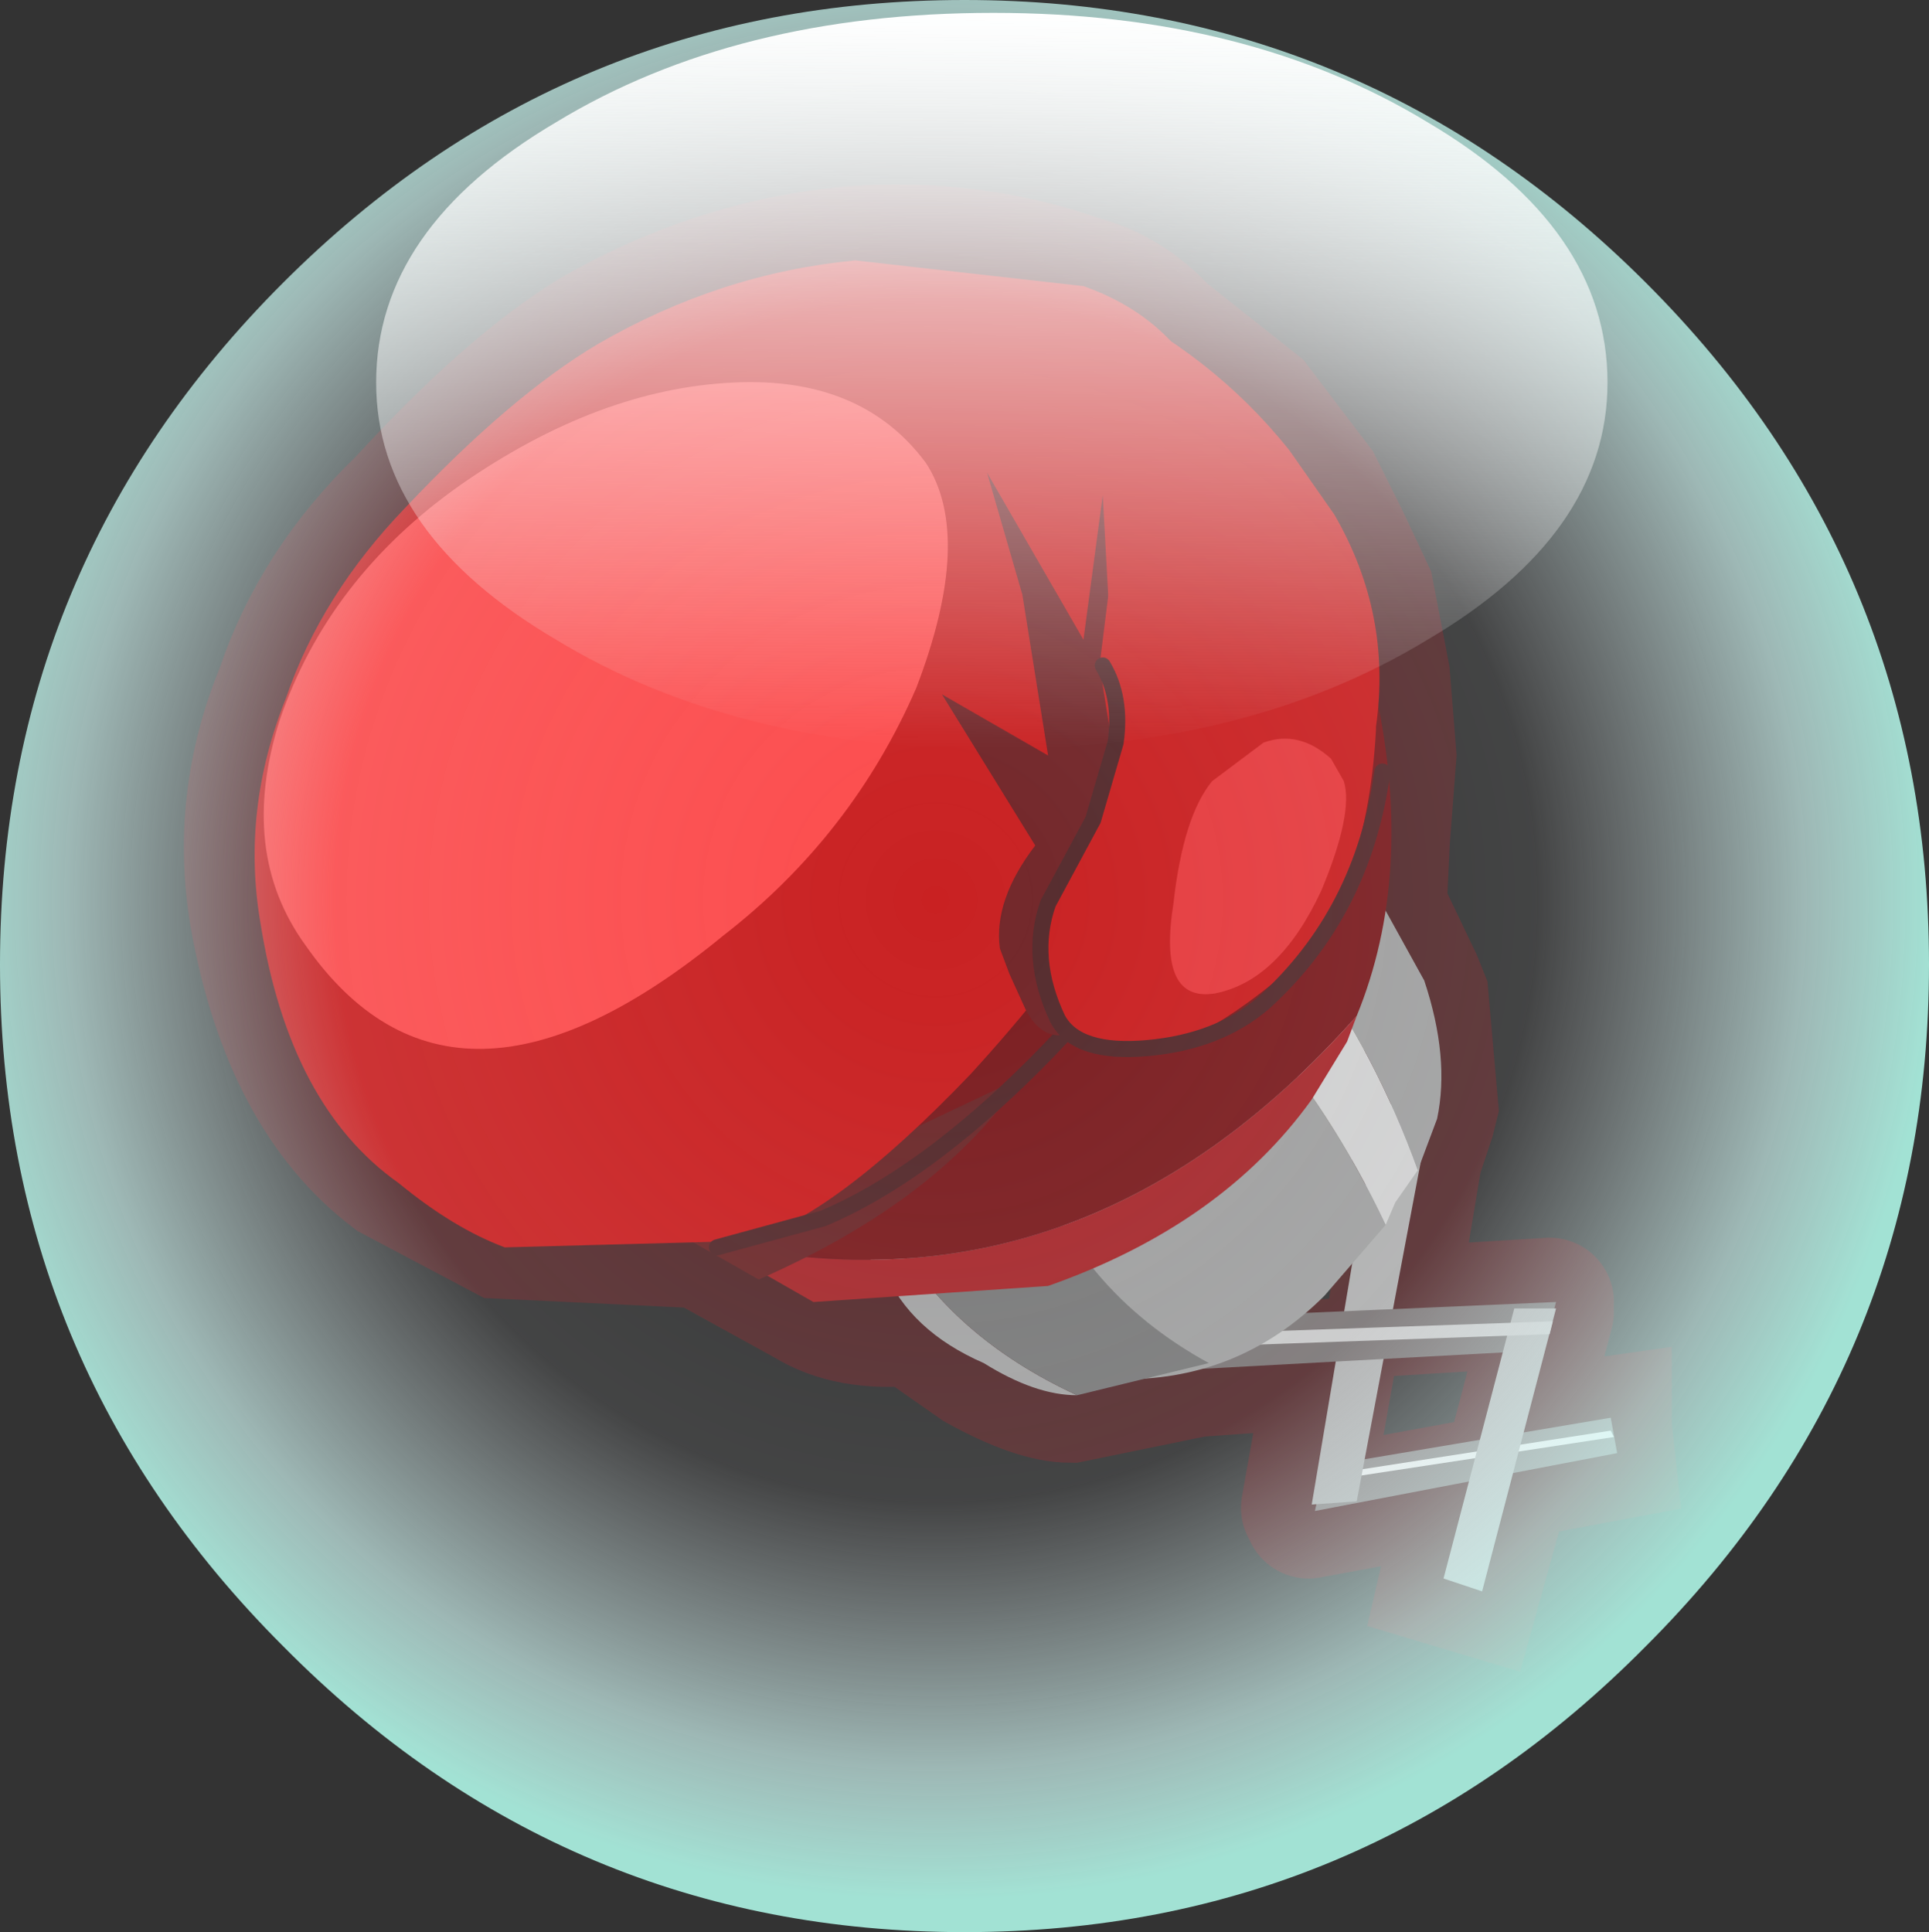 <?xml version="1.0" encoding="UTF-8" standalone="no"?>
<svg xmlns:xlink="http://www.w3.org/1999/xlink" height="30.05px" width="30.0px" xmlns="http://www.w3.org/2000/svg">
  <rect width="100%" height="100%" fill="#333333" stroke="none"/>
  <g transform="matrix(1.0, 0.0, 0.0, 1.0, 0.0, 0.0)">
    <path d="M20.3 23.45 L20.7 21.2 18.6 21.35 16.65 21.75 Q16.1 21.75 15.2 21.25 L14.2 20.55 Q13.2 20.65 12.55 20.25 L11.1 19.45 11.05 19.4 10.95 19.35 7.8 19.2 6.1 18.3 Q4.45 17.05 3.95 14.25 3.65 12.45 4.35 10.75 4.9 9.1 6.25 7.8 7.9 6.0 9.2 5.2 11.1 4.1 13.2 3.9 15.1 3.75 16.8 4.35 17.55 4.55 18.1 5.15 L19.55 6.3 20.5 7.55 20.9 8.35 21.3 9.2 21.55 10.5 21.65 11.75 21.55 13.05 21.5 14.1 22.05 15.25 22.15 15.5 22.3 17.2 22.25 17.4 22.05 18.0 21.65 20.4 24.1 20.25 24.1 20.4 23.6 22.3 25.0 22.1 25.0 22.2 25.05 22.65 23.45 22.95 22.95 24.75 22.45 24.6 22.8 23.1 20.35 23.55 20.4 23.45 20.3 23.45 M21.15 22.7 L22.95 22.45 23.35 21.1 21.45 21.15 21.15 22.7 M20.95 19.75 L20.55 20.15 20.2 20.45 20.85 20.45 20.95 19.75" fill="#7f796c" fill-rule="evenodd" stroke="none"/>
    <path d="M20.3 23.45 L20.7 21.2 18.6 21.35 16.65 21.75 Q16.1 21.75 15.2 21.25 L14.2 20.55 Q13.2 20.65 12.55 20.25 L11.1 19.45 11.05 19.4 10.95 19.35 7.8 19.2 6.1 18.3 Q4.45 17.05 3.95 14.25 3.65 12.45 4.35 10.75 4.9 9.1 6.25 7.8 7.9 6.0 9.2 5.2 11.1 4.1 13.2 3.9 15.1 3.75 16.8 4.35 17.55 4.55 18.1 5.15 L19.55 6.3 20.5 7.55 20.9 8.35 21.3 9.2 21.55 10.5 21.65 11.75 21.55 13.05 21.5 14.1 22.05 15.25 22.15 15.5 22.3 17.2 22.25 17.4 22.05 18.0 21.65 20.4 24.1 20.25 M24.1 20.4 L23.6 22.3 25.0 22.1 25.0 22.2 25.05 22.65 23.45 22.95 22.95 24.75 22.45 24.6 22.8 23.1 20.35 23.55" fill="none" stroke="#552b2d" stroke-linecap="round" stroke-linejoin="miter" stroke-width="2.0"/>
    <path d="M20.45 23.5 L20.6 22.8 25.05 22.05 25.15 22.6 20.45 23.5" fill="#8a8484" fill-rule="evenodd" stroke="none"/>
    <path d="M25.05 22.25 L25.1 22.35 20.5 23.05 20.55 22.95 25.05 22.25" fill="#e9e9e9" fill-rule="evenodd" stroke="none"/>
    <path d="M21.45 17.15 L22.25 17.25 21.1 23.35 20.4 23.4 21.45 17.15" fill="#afafaf" fill-rule="evenodd" stroke="none"/>
    <path d="M24.2 20.25 L24.0 21.0 18.5 21.3 18.45 20.5 24.2 20.25" fill="#7b7575" fill-rule="evenodd" stroke="none"/>
    <path d="M23.55 20.35 L24.2 20.35 23.05 24.75 22.45 24.55 23.55 20.35" fill="#b4b4b4" fill-rule="evenodd" stroke="none"/>
    <path d="M24.15 20.55 L24.1 20.75 18.5 20.95 18.45 20.75 24.15 20.55" fill="#c9c9c9" fill-rule="evenodd" stroke="none"/>
    <path d="M18.3 20.75 L18.45 20.75 18.5 20.95 18.35 20.95 18.3 20.75" fill="#c9c9c9" fill-rule="evenodd" stroke="none"/>
    <path d="M19.5 15.9 L20.35 14.95 Q21.4 16.4 22.05 18.2 L21.7 18.7 21.55 19.05 Q20.7 17.25 19.5 15.9" fill="#d0d0d0" fill-rule="evenodd" stroke="none"/>
    <path d="M21.55 19.05 L20.6 20.15 Q19.25 21.5 17.35 21.45 16.8 21.45 16.05 21.05 15.1 20.65 14.7 19.85 L14.15 19.5 Q15.15 19.55 16.3 18.7 L18.15 17.15 19.5 15.9 Q20.7 17.25 21.55 19.05 M20.35 14.95 Q21.1 13.95 21.1 13.35 L22.15 15.25 Q22.55 16.45 22.35 17.4 L22.05 18.2 Q21.4 16.4 20.35 14.95" fill="#9f9f9f" fill-rule="evenodd" stroke="none"/>
    <path d="M16.75 21.7 Q16.1 21.7 15.3 21.2 14.15 20.7 13.75 19.75 L13.1 19.25 13.9 19.2 Q14.8 20.8 16.75 21.7" fill="#a3a3a3" fill-rule="evenodd" stroke="none"/>
    <path d="M16.75 21.7 Q14.8 20.8 13.9 19.2 14.9 18.95 16.0 17.85 16.7 20.05 18.8 21.2 L16.75 21.7" fill="#797979" fill-rule="evenodd" stroke="none"/>
    <path d="M11.0 19.3 L9.25 18.15 8.75 17.6 Q8.75 15.3 9.2 12.9 10.05 8.25 12.3 7.95 13.9 7.7 16.25 6.1 17.8 5.0 18.8 5.9 20.6 7.7 21.4 10.8 22.0 13.6 21.1 15.8 16.8 20.65 11.0 19.3" fill="#7b1d20" fill-rule="evenodd" stroke="none"/>
    <path d="M21.1 15.8 L20.95 16.2 20.4 17.1 Q19.0 19.05 16.3 20.0 L12.65 20.25 11.95 19.85 11.0 19.3 Q16.8 20.65 21.1 15.8" fill="#a6292d" fill-rule="evenodd" stroke="none"/>
    <path d="M9.95 18.85 L12.95 18.15 15.9 16.75 Q14.65 18.65 11.8 19.9 L9.95 18.85" fill="#6d2a2c" fill-rule="evenodd" stroke="none"/>
    <path d="M18.2 12.25 Q17.25 14.35 15.1 16.7 12.95 18.95 11.6 19.3 L7.85 19.4 Q7.05 19.1 6.2 18.4 4.5 17.2 4.05 14.35 3.75 12.6 4.45 10.85 5.0 9.25 6.3 7.9 7.95 6.15 9.3 5.35 11.2 4.25 13.3 4.05 L16.85 4.45 Q18.55 5.05 19.0 6.8 19.65 8.9 18.2 12.25" fill="#c92122" fill-rule="evenodd" stroke="none"/>
    <path d="M11.15 19.4 L12.8 18.95 Q14.35 18.3 16.1 16.55 17.8 14.85 18.0 13.7" fill="none" stroke="#552b2d" stroke-linecap="round" stroke-linejoin="miter" stroke-width="0.25"/>
    <path d="M14.4 7.2 Q15.15 8.35 14.25 10.7 13.25 13.0 11.25 14.55 7.05 18.0 4.75 14.7 3.7 13.25 4.35 11.2 5.1 9.0 7.15 7.55 9.3 6.05 11.4 5.95 13.4 5.85 14.4 7.2" fill="#fc4c4d" fill-rule="evenodd" stroke="none"/>
    <path d="M15.7 15.15 L15.55 14.75 Q15.45 14.0 16.1 13.15 L14.65 10.8 16.3 11.75 15.9 9.25 15.35 7.35 16.85 9.95 17.15 7.7 17.3 10.45 17.7 10.25 18.55 10.0 Q18.95 10.0 19.05 10.7 L19.25 12.25 18.4 14.3 17.05 15.8 Q16.35 16.45 15.95 15.7 L15.7 15.15" fill="#722629" fill-rule="evenodd" stroke="none"/>
    <path d="M16.5 4.45 L17.05 4.65 Q18.85 5.5 20.05 7.0 L20.75 8.0 Q21.65 9.55 21.4 11.3 L21.4 11.35 Q21.25 14.1 19.85 15.25 18.5 16.35 17.6 16.4 16.7 16.4 16.4 15.85 15.9 14.95 16.25 14.05 L16.95 12.75 17.3 11.6 17.1 10.35 17.3 8.75 17.3 8.7 17.6 7.9 18.05 7.0 18.25 6.75 16.5 4.45" fill="#c92122" fill-rule="evenodd" stroke="none"/>
    <path d="M21.5 12.0 Q21.2 14.2 19.65 15.6 18.95 16.2 17.85 16.3 16.75 16.4 16.45 15.85 16.0 14.9 16.3 14.05 L17.0 12.75 17.35 11.55 Q17.45 10.85 17.15 10.35" fill="none" stroke="#552b2d" stroke-linecap="round" stroke-linejoin="miter" stroke-width="0.25"/>
    <path d="M20.7 11.8 L20.9 12.15 Q21.05 12.65 20.55 13.85 19.9 15.25 18.9 15.45 18.0 15.6 18.25 14.05 18.4 12.7 18.85 12.15 L19.65 11.55 Q20.2 11.35 20.7 11.8" fill="#e53c3f" fill-rule="evenodd" stroke="none"/>
    <path d="M25.6 4.4 Q30.0 8.8 30.0 15.0 30.0 21.2 25.6 25.6 21.2 30.05 15.0 30.05 8.8 30.05 4.4 25.6 0.0 21.2 0.0 15.0 0.0 8.8 4.4 4.4 8.8 0.0 15.0 0.0 21.2 0.0 25.6 4.4" fill="url(#gradient0)" fill-rule="evenodd" stroke="none"/>
    <path d="M15.45 0.2 Q19.4 0.2 22.2 1.9 25.0 3.55 25.0 5.95 25.0 8.3 22.2 9.95 19.4 11.65 15.45 11.65 11.45 11.65 8.65 9.95 5.85 8.3 5.85 5.95 5.85 3.55 8.65 1.9 11.45 0.2 15.45 0.2" fill="url(#gradient1)" fill-rule="evenodd" stroke="none"/>
  </g>
  <defs>
    <radialGradient cx="0" cy="0" gradientTransform="matrix(0.019, 0.0, 0.0, 0.019, 14.55, 14.0)" gradientUnits="userSpaceOnUse" id="gradient0" r="819.2" spreadMethod="pad">
      <stop offset="0.0" stop-color="#fbfbfb" stop-opacity="0.0"/>
      <stop offset="0.6" stop-color="#eff7fc" stop-opacity="0.086"/>
      <stop offset="0.867" stop-color="#d6fefa" stop-opacity="0.651"/>
      <stop offset="1.0" stop-color="#b4feee" stop-opacity="0.863"/>
    </radialGradient>
    <linearGradient gradientTransform="matrix(2.0E-4, -0.007, 0.012, 1.0E-4, 15.45, 5.9)" gradientUnits="userSpaceOnUse" id="gradient1" spreadMethod="pad" x1="-819.2" x2="819.2">
      <stop offset="0.0" stop-color="#fbfbfb" stop-opacity="0.0"/>
      <stop offset="1.0" stop-color="#ffffff"/>
    </linearGradient>
  </defs>
</svg>
